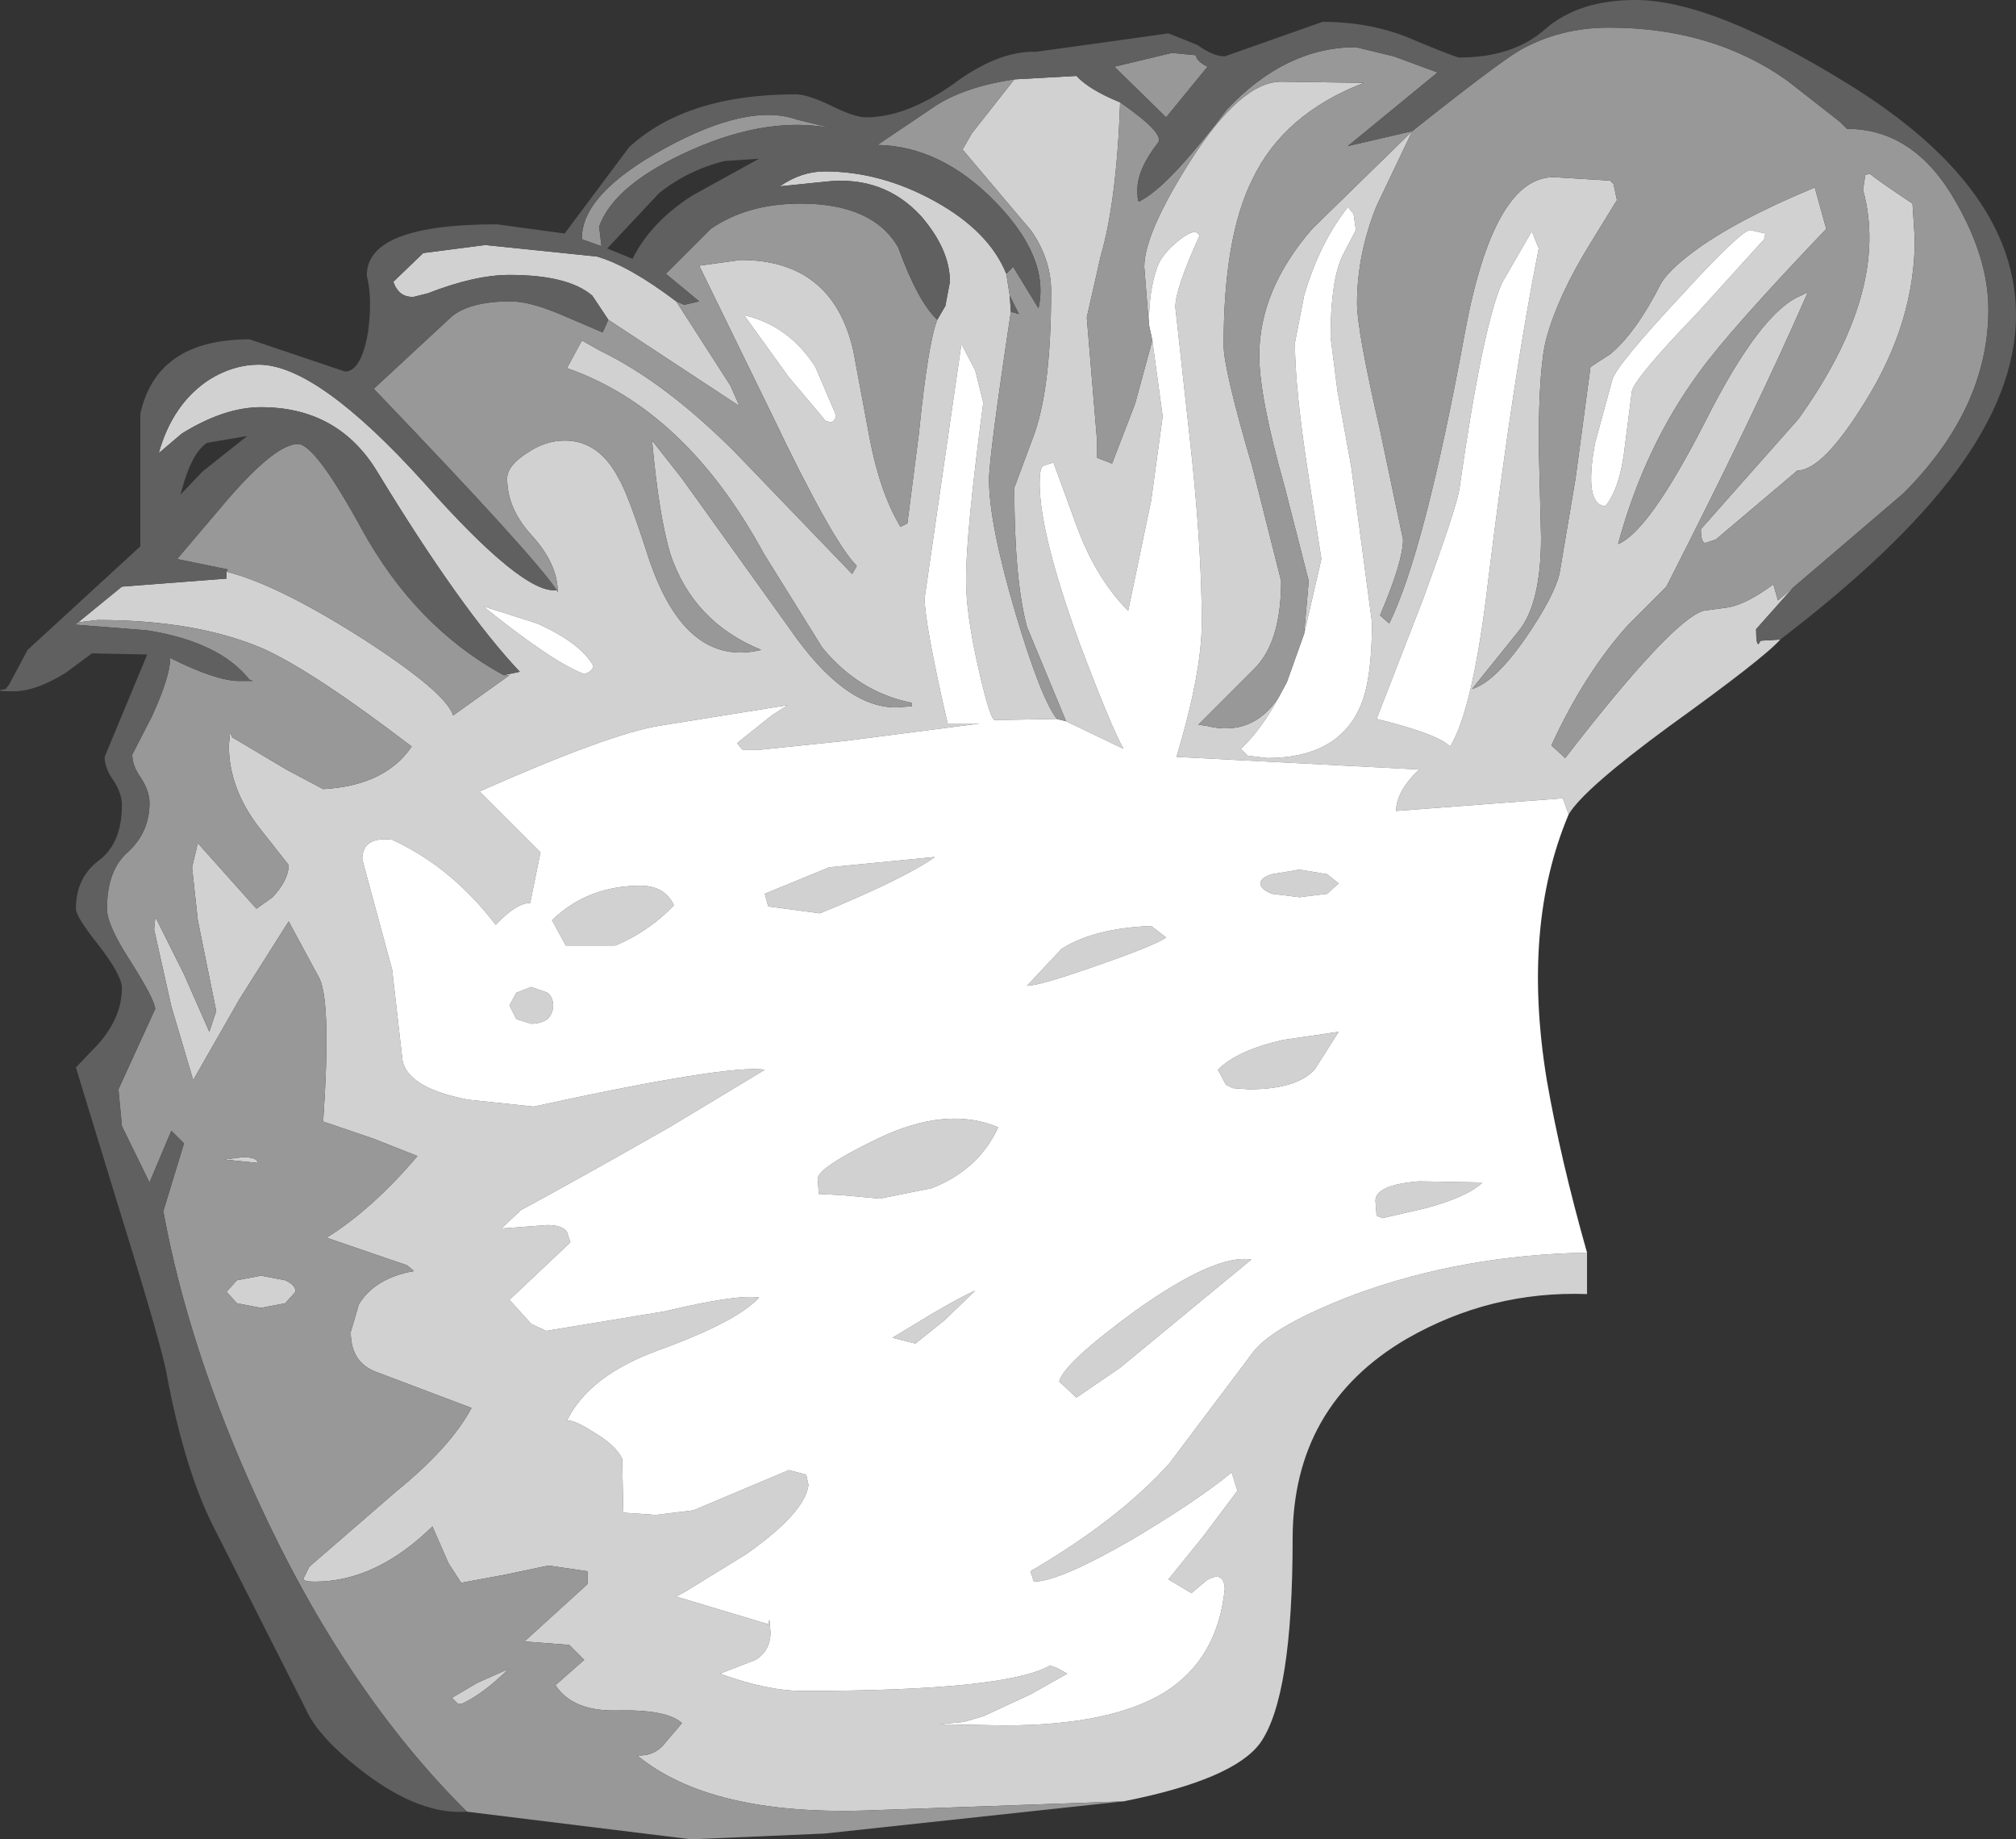 <?xml version="1.0" encoding="UTF-8" standalone="no"?>
<svg xmlns:ffdec="https://www.free-decompiler.com/flash" xmlns:xlink="http://www.w3.org/1999/xlink" ffdec:objectType="shape" height="79.95px" width="87.65px" xmlns="http://www.w3.org/2000/svg">
  <rect width="100%" height="100%" fill="#333333" stroke="none"/>
  <g transform="matrix(1.0, 0.0, 0.0, 1.0, 37.05, 51.5)">
    <path d="M-33.65 -24.45 L-31.75 -26.0 -27.2 -26.35 -27.2 -26.65 Q-25.0 -26.1 -21.3 -23.75 -17.65 -21.4 -17.35 -20.4 L-14.9 -22.15 -15.15 -22.15 -14.45 -22.3 Q-17.0 -25.0 -20.65 -31.0 -22.35 -33.8 -25.7 -33.8 -27.3 -33.8 -29.15 -32.65 L-30.15 -31.8 Q-29.55 -33.95 -27.95 -35.0 -26.9 -35.65 -25.8 -35.65 -23.25 -35.65 -18.6 -30.5 -14.3 -25.65 -12.85 -25.85 L-12.8 -25.75 -12.8 -25.85 Q-12.85 -27.05 -13.95 -28.25 -15.0 -29.4 -15.0 -30.7 -15.0 -31.25 -14.15 -31.8 -13.35 -32.35 -12.5 -32.35 -11.0 -32.35 -10.15 -30.7 -9.75 -30.05 -8.85 -27.25 -7.25 -22.45 -3.95 -23.25 -6.9 -24.45 -7.9 -27.4 -8.4 -29.05 -8.7 -32.35 L-7.4 -30.7 -2.7 -24.15 Q-0.35 -20.75 1.9 -20.75 L2.6 -20.8 2.6 -20.95 Q0.3 -21.4 -1.3 -23.35 L-3.85 -27.45 Q-7.25 -33.7 -12.4 -35.5 L-11.75 -36.7 -10.95 -36.25 Q-8.15 -34.9 -5.1 -31.85 L0.0 -26.55 0.2 -26.9 Q-0.85 -27.95 -3.5 -33.5 L-6.65 -39.95 -4.85 -40.2 Q-0.85 -40.2 0.05 -36.25 L0.75 -32.5 Q1.2 -30.1 2.1 -28.6 L2.4 -28.75 2.9 -32.65 Q3.3 -36.6 3.7 -37.6 L4.05 -38.2 4.25 -39.25 Q4.25 -40.65 3.0 -42.1 1.35 -43.9 -1.2 -43.6 L-3.15 -43.4 Q-2.2 -44.05 -1.2 -44.05 1.25 -44.05 3.6 -42.75 5.95 -41.45 6.7 -39.6 L6.85 -38.65 6.9 -37.95 Q5.95 -31.65 5.95 -30.65 5.95 -28.75 7.1 -24.85 8.2 -21.15 8.9 -20.25 L6.2 -20.2 Q6.0 -20.2 5.5 -22.4 4.95 -24.8 4.95 -26.3 4.95 -28.35 5.7 -34.0 L5.35 -35.4 4.75 -36.55 3.15 -25.5 Q3.15 -24.4 4.15 -20.05 L5.55 -20.05 -0.25 -19.3 -4.1 -18.9 -4.75 -18.9 -4.85 -19.0 -5.0 -19.2 -3.5 -20.4 -2.8 -20.85 -8.4 -19.95 Q-10.55 -19.6 -16.2 -17.1 L-13.55 -14.45 -14.0 -12.25 Q-14.6 -12.25 -15.5 -11.3 -17.4 -13.8 -20.0 -15.0 -21.3 -15.15 -21.3 -14.15 L-20.0 -9.35 -19.55 -5.4 Q-19.3 -4.2 -16.7 -3.7 L-13.85 -3.4 Q-5.35 -5.25 -3.8 -5.0 L-7.95 -2.5 Q-11.9 -0.25 -14.4 1.1 L-15.25 1.9 -13.25 1.75 Q-12.6 1.75 -12.4 2.05 L-12.25 2.5 -14.9 5.0 -13.95 6.05 -13.3 6.35 -8.15 5.5 Q-5.0 4.75 -4.05 4.9 -5.0 5.95 -8.45 7.2 -11.45 8.3 -12.4 10.25 -12.1 10.2 -11.25 10.75 -10.3 11.3 -10.0 11.9 L-9.95 14.25 -8.55 14.35 -6.9 14.15 -2.75 12.4 -2.0 12.6 -1.9 13.05 Q-2.05 14.25 -4.6 16.05 L-7.2 17.65 -7.65 17.9 -3.65 19.1 -3.6 18.9 -3.55 19.45 Q-3.55 20.25 -4.2 20.65 L-5.75 21.25 Q-3.7 22.0 -2.15 22.0 6.65 22.0 8.6 20.9 L8.9 21.0 9.35 21.25 7.75 22.15 5.7 23.1 4.85 23.35 3.8 23.45 6.6 23.5 Q11.25 23.5 13.6 22.05 15.9 20.6 16.2 17.55 16.15 16.75 15.4 17.2 L14.75 17.75 13.75 17.15 15.25 15.3 16.75 13.3 16.5 12.5 Q15.05 13.7 12.2 15.4 9.0 17.25 7.9 17.25 L7.75 16.8 Q11.6 14.55 13.8 12.1 L17.45 7.25 Q18.35 6.1 21.9 4.75 26.55 3.05 31.95 2.95 L31.95 4.75 Q27.75 4.6 24.1 6.7 19.15 9.6 19.15 15.4 19.15 22.25 17.75 24.25 16.6 25.85 11.8 26.8 L0.55 27.2 Q-6.2 27.4 -9.35 24.8 -8.7 24.85 -8.25 24.4 L-7.4 23.4 Q-8.05 22.8 -10.2 22.85 -12.15 22.9 -12.9 21.75 L-11.65 20.65 -12.3 20.0 -14.25 19.85 -11.5 17.35 -11.5 16.8 -13.2 16.55 -15.1 16.95 -17.0 17.3 -17.55 16.45 -18.25 14.85 Q-20.7 17.25 -23.35 17.25 -23.9 17.25 -23.85 17.1 L-23.6 16.6 -19.85 13.35 Q-17.45 11.4 -16.55 9.7 L-20.65 8.15 Q-21.8 7.75 -21.8 6.4 L-21.45 5.2 Q-20.75 4.05 -19.05 3.75 L-19.35 3.5 -22.85 2.3 Q-20.85 1.05 -18.9 -1.25 L-20.8 -2.0 -23.0 -2.75 Q-22.65 -7.85 -23.15 -8.95 L-24.5 -11.45 -26.65 -8.05 -28.65 -4.55 -29.6 -7.75 -30.35 -11.1 -30.3 -11.6 -30.25 -11.55 -29.05 -9.15 -27.95 -6.65 -27.65 -7.55 -28.45 -11.5 -28.7 -13.8 -28.45 -14.85 -25.9 -12.0 -25.2 -12.5 Q-24.5 -13.25 -24.5 -13.9 L-25.8 -15.55 Q-27.1 -17.25 -27.1 -19.1 L-27.05 -19.65 -26.95 -19.45 -24.6 -18.05 -23.0 -17.2 Q-20.3 -17.35 -19.15 -19.05 -23.4 -22.3 -25.6 -23.3 -28.5 -24.55 -32.8 -24.55 L-33.65 -24.45 M-10.6 -37.6 L-11.3 -38.65 Q-12.35 -39.55 -14.9 -39.55 -16.4 -39.55 -18.45 -38.75 L-19.05 -38.6 Q-19.7 -38.55 -19.95 -39.25 L-18.65 -40.5 -15.95 -40.85 -11.1 -40.35 Q-9.7 -39.95 -7.65 -38.4 L-5.3 -34.75 -4.9 -33.85 -10.6 -37.6 M7.05 -48.05 L9.75 -48.2 Q10.3 -47.6 11.65 -47.05 11.5 -42.75 10.8 -40.35 L10.2 -37.7 10.65 -32.3 10.65 -31.6 11.3 -31.35 12.3 -33.95 13.05 -36.7 13.5 -33.4 13.0 -29.75 12.0 -24.95 Q10.55 -26.4 9.7 -28.8 L8.75 -31.4 8.3 -31.25 Q8.15 -31.15 8.15 -30.5 8.15 -28.3 9.9 -23.5 11.3 -19.8 11.8 -18.95 L9.3 -20.15 7.6 -24.25 Q7.05 -26.3 7.05 -30.3 L7.85 -32.45 Q8.65 -34.5 8.65 -38.85 8.65 -40.2 7.8 -41.45 L4.8 -45.0 5.2 -45.7 7.05 -48.05 M40.9 -25.95 L39.3 -24.15 Q39.3 -23.5 39.4 -23.5 L39.5 -23.65 40.35 -23.7 Q39.65 -22.9 35.55 -19.95 31.8 -17.2 31.15 -16.1 L30.9 -16.8 23.65 -16.25 Q23.65 -17.1 24.65 -18.05 L14.1 -18.6 Q15.2 -22.25 15.2 -24.45 15.2 -27.85 14.65 -32.7 L14.05 -38.15 Q14.05 -38.95 15.1 -41.25 14.95 -41.65 14.2 -41.05 13.45 -40.45 13.25 -39.85 12.9 -38.85 12.9 -37.4 L12.7 -39.9 Q12.7 -41.35 14.7 -44.5 16.9 -47.95 18.65 -47.95 L22.25 -47.9 Q18.75 -46.55 17.4 -43.7 16.15 -41.2 16.15 -36.5 16.15 -35.45 17.4 -31.2 L18.65 -26.25 Q18.65 -23.55 17.45 -22.4 L15.2 -20.15 15.05 -20.0 15.4 -19.95 Q17.4 -19.45 18.55 -21.2 17.8 -19.8 16.9 -18.95 L17.2 -18.65 18.05 -18.55 Q21.05 -18.55 22.05 -20.7 22.6 -21.85 22.6 -24.45 L21.7 -31.2 21.1 -34.5 20.8 -36.85 Q20.8 -39.25 21.3 -40.35 L21.9 -41.5 21.8 -42.2 21.55 -42.5 Q20.3 -40.9 19.65 -38.65 L19.25 -36.6 Q19.25 -34.6 19.85 -30.75 L20.4 -27.2 19.65 -23.95 19.85 -26.25 18.8 -30.35 Q17.7 -34.25 17.7 -36.05 17.7 -38.9 20.0 -41.55 L24.35 -45.8 22.8 -42.55 Q21.95 -40.45 21.95 -38.3 21.95 -37.15 22.95 -32.8 L23.95 -28.05 Q23.95 -27.1 22.95 -24.75 L23.35 -24.4 Q24.9 -27.55 26.65 -37.1 27.9 -43.8 30.5 -43.8 L32.95 -43.65 33.1 -43.5 33.25 -42.8 32.05 -40.85 Q30.7 -38.65 30.2 -36.85 29.85 -35.65 29.85 -32.15 L29.95 -28.15 Q29.95 -25.3 29.0 -24.1 L26.95 -21.55 Q27.95 -21.85 29.3 -23.8 30.5 -25.55 30.75 -26.55 L31.45 -30.7 32.1 -35.55 32.95 -36.1 Q34.05 -37.0 35.15 -39.15 35.45 -39.7 36.5 -40.5 38.35 -41.9 41.85 -43.35 L42.35 -41.55 Q38.15 -37.15 36.85 -35.35 34.45 -32.1 33.3 -27.85 34.65 -28.4 37.1 -33.2 39.5 -37.95 41.25 -38.65 L41.55 -38.8 Q39.35 -33.75 35.4 -26.0 L33.75 -24.35 Q31.85 -22.25 30.4 -19.1 L31.0 -18.55 Q35.6 -24.5 37.0 -24.95 L38.1 -25.1 Q38.9 -25.25 40.05 -26.1 L40.25 -25.4 40.9 -25.95 M32.75 -29.5 Q33.4 -30.3 33.6 -32.15 L33.9 -34.5 Q34.05 -35.1 36.75 -37.9 L39.65 -41.1 39.7 -41.35 39.05 -41.5 Q38.65 -41.5 36.0 -38.6 33.25 -35.65 33.05 -35.0 L32.3 -32.25 Q31.8 -29.55 32.75 -29.5 M26.0 -19.05 Q27.0 -20.7 27.65 -26.25 28.75 -35.2 29.85 -40.7 L29.55 -41.45 28.25 -39.2 Q27.4 -37.25 26.4 -30.25 26.3 -29.5 24.8 -25.4 L22.8 -20.25 Q25.45 -19.6 26.0 -19.05 M41.1 -31.05 L37.55 -28.05 37.1 -27.9 Q36.9 -27.9 36.9 -28.5 L41.15 -33.3 Q45.15 -38.9 43.95 -43.25 L44.05 -43.9 44.25 -43.95 Q44.45 -43.75 46.1 -42.65 L46.2 -41.1 Q46.2 -37.5 44.05 -34.05 42.2 -31.05 41.1 -31.05 M21.15 -13.1 L20.65 -12.65 19.45 -12.5 18.25 -12.65 Q17.75 -12.85 17.75 -13.1 17.75 -13.35 18.25 -13.5 L19.45 -13.7 20.65 -13.5 21.15 -13.1 M13.0 -11.25 L13.65 -10.75 Q13.15 -10.4 10.7 -9.55 8.15 -8.65 7.6 -8.65 L9.1 -10.25 Q10.5 -11.15 13.0 -11.25 M6.35 -2.5 Q5.5 -0.65 3.45 0.15 L1.2 0.6 -0.45 0.45 -1.45 0.4 -1.5 -0.25 Q-1.5 -0.75 1.1 -2.0 4.1 -3.45 6.35 -2.5 M21.15 -6.65 L20.1 -5.0 Q19.3 -4.15 17.25 -4.15 L16.55 -4.2 16.25 -4.35 15.9 -5.0 Q16.75 -5.85 18.75 -6.3 L21.15 -6.65 M27.4 -0.1 Q26.8 0.5 25.0 1.0 L23.05 1.45 22.95 1.4 22.8 1.35 22.75 0.7 Q22.75 0.0 24.65 -0.15 L27.4 -0.1 M17.35 3.25 L11.65 7.95 9.75 9.25 9.0 8.55 Q9.2 7.75 12.35 5.45 15.8 3.0 17.35 3.25 M5.35 4.6 L4.0 5.9 2.75 6.9 1.75 6.65 3.4 5.65 Q4.85 4.8 5.35 4.6 M-4.7 -37.8 L-2.75 -35.1 -1.15 -33.2 -0.95 -33.15 Q-0.75 -33.15 -0.7 -33.45 L-1.6 -35.55 Q-2.75 -37.35 -4.7 -37.8 M-25.85 -0.95 L-27.3 -1.1 -26.5 -1.2 Q-25.85 -1.2 -25.85 -0.95 M3.6 -14.25 Q2.25 -13.3 -1.4 -11.8 L-3.65 -12.1 -3.8 -12.65 -1.0 -13.8 3.6 -14.25 M-16.05 -25.15 Q-13.0 -22.7 -11.65 -22.2 -11.3 -22.3 -11.25 -22.55 -11.8 -23.55 -13.7 -24.4 L-16.05 -25.15 M-7.75 -12.15 Q-8.85 -11.0 -10.3 -10.4 L-12.45 -10.4 -13.05 -11.5 Q-11.5 -13.0 -9.2 -13.0 -8.15 -13.0 -7.75 -12.15 M-13.0 -7.8 Q-13.0 -7.45 -13.25 -7.2 -13.55 -7.0 -13.95 -7.0 L-14.6 -7.2 -14.9 -7.8 -14.6 -8.35 -13.95 -8.6 -13.25 -8.35 Q-13.0 -8.15 -13.0 -7.8 M-14.95 21.05 Q-16.0 22.1 -16.95 22.55 L-17.15 22.55 -17.4 22.3 -16.3 21.65 -14.95 21.05 M-24.2 4.65 L-24.65 5.15 -25.7 5.35 -26.75 5.15 -27.2 4.65 -26.75 4.15 -25.7 3.95 -24.65 4.15 Q-24.2 4.35 -24.2 4.65" fill="#d1d1d1" fill-rule="evenodd" stroke="none"/>
    <path d="M31.15 -16.1 Q29.1 -11.25 30.2 -4.55 30.8 -1.1 31.95 2.95 26.55 3.05 21.9 4.75 18.35 6.1 17.45 7.25 L13.8 12.1 Q11.6 14.55 7.75 16.8 L7.9 17.25 Q9.0 17.25 12.2 15.4 15.05 13.7 16.5 12.5 L16.75 13.3 15.25 15.3 13.75 17.15 14.75 17.75 15.4 17.2 Q16.15 16.75 16.2 17.55 15.9 20.6 13.6 22.05 11.25 23.5 6.6 23.5 L3.8 23.45 4.85 23.35 5.7 23.1 7.75 22.15 9.35 21.25 8.9 21.0 8.6 20.9 Q6.65 22.0 -2.15 22.0 -3.7 22.0 -5.75 21.25 L-4.2 20.65 Q-3.55 20.25 -3.55 19.45 L-3.6 18.9 -3.65 19.1 -7.65 17.9 -7.2 17.65 -4.6 16.05 Q-2.05 14.25 -1.9 13.05 L-2.0 12.6 -2.75 12.4 -6.9 14.15 -8.55 14.35 -9.95 14.25 -10.0 11.9 Q-10.3 11.3 -11.25 10.75 -12.1 10.2 -12.4 10.25 -11.45 8.3 -8.45 7.2 -5.0 5.95 -4.05 4.9 -5.0 4.75 -8.15 5.5 L-13.3 6.35 -13.95 6.05 -14.9 5.0 -12.25 2.5 -12.4 2.05 Q-12.6 1.75 -13.25 1.75 L-15.25 1.9 -14.4 1.1 Q-11.9 -0.25 -7.95 -2.5 L-3.8 -5.0 Q-5.35 -5.25 -13.85 -3.4 L-16.7 -3.7 Q-19.3 -4.2 -19.55 -5.4 L-20.0 -9.35 -21.3 -14.15 Q-21.3 -15.15 -20.0 -15.0 -17.4 -13.8 -15.5 -11.3 -14.6 -12.25 -14.0 -12.25 L-13.55 -14.45 -16.2 -17.1 Q-10.55 -19.6 -8.4 -19.95 L-2.8 -20.85 -3.5 -20.4 -5.0 -19.2 -4.85 -19.0 -4.75 -18.9 -4.1 -18.9 -0.25 -19.3 5.55 -20.05 4.15 -20.05 Q3.15 -24.4 3.15 -25.5 L4.75 -36.55 5.35 -35.4 5.7 -34.0 Q4.95 -28.35 4.95 -26.3 4.95 -24.8 5.5 -22.4 6.0 -20.2 6.2 -20.2 L8.9 -20.25 9.3 -20.15 11.8 -18.95 Q11.3 -19.8 9.9 -23.5 8.15 -28.3 8.15 -30.5 8.15 -31.15 8.3 -31.25 L8.75 -31.4 9.7 -28.8 Q10.55 -26.4 12.0 -24.95 L13.0 -29.75 13.5 -33.4 13.05 -36.7 12.9 -37.4 Q12.9 -38.85 13.25 -39.85 13.45 -40.45 14.2 -41.05 14.95 -41.65 15.1 -41.25 14.05 -38.95 14.05 -38.15 L14.65 -32.7 Q15.2 -27.85 15.2 -24.45 15.2 -22.25 14.1 -18.6 L24.65 -18.05 Q23.65 -17.1 23.65 -16.25 L30.9 -16.8 31.15 -16.1 M19.65 -23.95 L20.4 -27.2 19.85 -30.75 Q19.25 -34.6 19.25 -36.6 L19.65 -38.65 Q20.3 -40.9 21.55 -42.5 L21.8 -42.2 21.9 -41.5 21.3 -40.35 Q20.8 -39.25 20.8 -36.85 L21.1 -34.5 21.7 -31.2 22.6 -24.45 Q22.6 -21.85 22.05 -20.7 21.05 -18.55 18.05 -18.55 L17.2 -18.65 16.9 -18.95 Q17.8 -19.8 18.55 -21.2 L18.9 -21.85 19.65 -23.95 M32.75 -29.5 Q31.8 -29.55 32.3 -32.25 L33.05 -35.0 Q33.25 -35.65 36.0 -38.6 38.65 -41.5 39.05 -41.5 L39.7 -41.35 39.65 -41.1 36.75 -37.9 Q34.05 -35.1 33.9 -34.5 L33.6 -32.15 Q33.4 -30.3 32.75 -29.5 M26.0 -19.05 Q25.45 -19.6 22.8 -20.25 L24.8 -25.4 Q26.3 -29.5 26.4 -30.25 27.4 -37.25 28.25 -39.2 L29.55 -41.45 29.85 -40.7 Q28.75 -35.2 27.65 -26.25 27.0 -20.7 26.0 -19.05 M5.35 4.6 Q4.85 4.8 3.4 5.65 L1.75 6.65 2.75 6.9 4.0 5.9 5.35 4.6 M17.35 3.25 Q15.8 3.0 12.35 5.45 9.2 7.75 9.0 8.55 L9.75 9.25 11.65 7.95 17.35 3.25 M27.4 -0.1 L24.65 -0.15 Q22.75 0.0 22.75 0.7 L22.8 1.35 22.95 1.4 23.05 1.45 25.0 1.0 Q26.8 0.5 27.4 -0.1 M21.15 -6.65 L18.75 -6.3 Q16.75 -5.85 15.9 -5.0 L16.25 -4.35 16.55 -4.2 17.25 -4.15 Q19.3 -4.15 20.1 -5.0 L21.15 -6.65 M6.35 -2.5 Q4.1 -3.45 1.1 -2.0 -1.5 -0.75 -1.5 -0.25 L-1.45 0.4 -0.45 0.45 1.2 0.6 3.45 0.15 Q5.5 -0.65 6.35 -2.5 M13.0 -11.25 Q10.5 -11.15 9.1 -10.25 L7.6 -8.65 Q8.15 -8.65 10.7 -9.55 13.15 -10.4 13.65 -10.75 L13.0 -11.25 M21.15 -13.1 L20.65 -13.5 19.45 -13.7 18.25 -13.5 Q17.75 -13.35 17.75 -13.1 17.75 -12.85 18.25 -12.65 L19.45 -12.5 20.65 -12.65 21.15 -13.1 M-4.7 -37.8 Q-2.75 -37.35 -1.6 -35.55 L-0.7 -33.45 Q-0.75 -33.15 -0.95 -33.15 L-1.15 -33.2 -2.75 -35.1 -4.7 -37.8 M-16.05 -25.15 L-13.7 -24.4 Q-11.8 -23.55 -11.25 -22.55 -11.3 -22.3 -11.65 -22.2 -13.0 -22.7 -16.05 -25.15 M3.6 -14.25 L-1.0 -13.8 -3.8 -12.65 -3.65 -12.1 -1.4 -11.8 Q2.25 -13.3 3.6 -14.25 M-13.0 -7.8 Q-13.0 -8.15 -13.25 -8.35 L-13.95 -8.6 -14.6 -8.35 -14.9 -7.8 -14.6 -7.2 -13.95 -7.0 Q-13.55 -7.0 -13.25 -7.2 -13.0 -7.45 -13.0 -7.8 M-7.75 -12.15 Q-8.15 -13.0 -9.2 -13.0 -11.5 -13.0 -13.05 -11.5 L-12.45 -10.4 -10.3 -10.4 Q-8.85 -11.0 -7.75 -12.15" fill="#ffffff" fill-rule="evenodd" stroke="none"/>
    <path d="M-16.75 27.25 Q-22.05 22.0 -25.85 13.7 -28.85 7.15 -29.95 1.15 L-29.05 -1.8 -29.6 -2.35 -30.55 -0.1 -31.75 -2.55 -31.9 -4.15 -30.3 -7.65 Q-30.35 -8.1 -31.4 -9.75 -32.4 -11.3 -32.4 -12.0 -32.4 -13.7 -31.45 -14.5 -30.55 -15.35 -30.55 -16.6 -30.55 -17.1 -30.9 -17.65 -31.3 -18.2 -31.3 -18.7 L-30.45 -20.35 Q-29.65 -22.1 -29.65 -22.9 -27.65 -21.9 -26.65 -21.9 L-26.05 -21.9 -26.2 -21.95 Q-27.5 -23.6 -30.65 -24.1 L-33.8 -24.35 -33.65 -24.45 -32.8 -24.55 Q-28.5 -24.55 -25.6 -23.3 -23.4 -22.3 -19.15 -19.05 -20.3 -17.35 -23.0 -17.2 L-24.6 -18.05 -26.95 -19.45 -27.05 -19.65 -27.1 -19.1 Q-27.1 -17.25 -25.8 -15.55 L-24.5 -13.9 Q-24.5 -13.25 -25.2 -12.5 L-25.9 -12.0 -28.45 -14.85 -28.7 -13.8 -28.45 -11.5 -27.65 -7.55 -27.95 -6.65 -29.05 -9.15 -30.25 -11.55 -30.3 -11.6 -30.35 -11.1 -29.6 -7.75 -28.65 -4.55 -26.65 -8.05 -24.5 -11.45 -23.15 -8.95 Q-22.65 -7.85 -23.0 -2.75 L-20.8 -2.0 -18.9 -1.25 Q-20.85 1.05 -22.85 2.3 L-19.35 3.5 -19.05 3.75 Q-20.75 4.05 -21.45 5.2 L-21.8 6.4 Q-21.8 7.75 -20.65 8.15 L-16.55 9.7 Q-17.45 11.4 -19.85 13.35 L-23.6 16.6 -23.85 17.1 Q-23.9 17.25 -23.35 17.25 -20.7 17.25 -18.25 14.85 L-17.55 16.45 -17.0 17.3 -15.1 16.95 -13.2 16.55 -11.5 16.8 -11.5 17.35 -14.25 19.85 -12.3 20.0 -11.65 20.65 -12.9 21.75 Q-12.15 22.9 -10.2 22.85 -8.05 22.8 -7.4 23.4 L-8.25 24.4 Q-8.7 24.85 -9.35 24.8 -6.2 27.4 0.55 27.2 L11.8 26.8 -1.2 28.2 -7.0 28.45 -16.75 27.25 M-27.2 -26.65 L-27.15 -26.75 -29.35 -27.2 -27.1 -29.85 Q-25.05 -32.2 -24.1 -32.2 -23.35 -32.2 -21.35 -28.55 -19.0 -24.25 -15.15 -22.15 L-14.9 -22.15 -17.35 -20.4 Q-17.65 -21.4 -21.3 -23.75 -25.0 -26.1 -27.2 -26.65 M-12.85 -25.85 Q-13.8 -27.3 -20.8 -34.6 L-17.4 -37.75 Q-16.6 -38.4 -14.85 -38.4 -14.0 -38.4 -12.6 -37.8 L-10.85 -37.05 -10.6 -37.6 -4.9 -33.85 -5.3 -34.75 -7.65 -38.4 -7.3 -38.25 -6.65 -38.4 -8.1 -39.6 -6.15 -41.55 Q-4.55 -42.65 -2.25 -42.65 0.9 -42.65 2.0 -40.75 2.85 -38.4 3.7 -37.6 3.3 -36.6 2.9 -32.65 L2.4 -28.75 2.1 -28.6 Q1.2 -30.1 0.75 -32.5 L0.05 -36.25 Q-0.85 -40.2 -4.85 -40.2 L-6.65 -39.95 -3.5 -33.5 Q-0.85 -27.95 0.2 -26.9 L0.0 -26.55 -5.1 -31.85 Q-8.15 -34.9 -10.95 -36.25 L-11.75 -36.7 -12.4 -35.5 Q-7.25 -33.7 -3.85 -27.45 L-1.3 -23.35 Q0.3 -21.4 2.6 -20.95 L2.6 -20.8 1.9 -20.75 Q-0.35 -20.75 -2.7 -24.15 L-7.4 -30.7 -8.7 -32.35 Q-8.4 -29.05 -7.9 -27.4 -6.9 -24.45 -3.95 -23.25 -7.25 -22.45 -8.85 -27.25 -9.75 -30.05 -10.15 -30.7 -11.0 -32.35 -12.5 -32.35 -13.35 -32.35 -14.15 -31.8 -15.0 -31.25 -15.0 -30.7 -15.0 -29.4 -13.95 -28.25 -12.85 -27.05 -12.8 -25.85 L-12.8 -25.75 -12.85 -25.85 M6.7 -39.6 L7.0 -39.9 8.1 -38.1 Q8.6 -40.3 6.2 -42.75 3.85 -45.15 1.1 -45.2 L3.7 -46.95 Q5.0 -47.75 7.05 -48.05 L5.2 -45.7 4.8 -45.0 7.8 -41.45 Q8.65 -40.2 8.65 -38.85 8.65 -34.5 7.85 -32.45 L7.05 -30.3 Q7.05 -26.3 7.6 -24.25 L9.3 -20.15 8.9 -20.25 Q8.2 -21.15 7.1 -24.85 5.95 -28.75 5.95 -30.65 5.95 -31.65 6.9 -37.95 L7.25 -37.85 6.85 -38.65 6.7 -39.6 M11.65 -47.05 Q13.6 -45.7 13.3 -45.3 12.4 -44.15 12.4 -43.25 12.4 -42.65 12.5 -42.75 L12.75 -42.9 Q13.95 -43.65 16.3 -46.75 18.85 -49.45 21.9 -49.45 L23.55 -49.05 25.45 -48.35 21.55 -45.15 24.35 -45.8 Q28.0 -48.7 29.0 -49.3 30.75 -50.3 32.9 -50.3 37.4 -50.3 40.65 -48.0 L42.95 -46.2 43.25 -45.9 Q46.2 -45.9 48.0 -42.7 49.4 -40.25 49.4 -38.05 49.4 -33.75 45.7 -30.05 L40.9 -25.95 40.25 -25.4 40.05 -26.1 Q38.9 -25.25 38.1 -25.1 L37.0 -24.95 Q35.6 -24.5 31.0 -18.55 L30.4 -19.1 Q31.85 -22.25 33.75 -24.35 L35.4 -26.0 Q39.35 -33.75 41.55 -38.8 L41.25 -38.65 Q39.5 -37.95 37.1 -33.2 34.65 -28.4 33.3 -27.85 34.45 -32.1 36.85 -35.35 38.15 -37.15 42.35 -41.55 L41.85 -43.35 Q38.35 -41.9 36.5 -40.5 35.45 -39.7 35.15 -39.15 34.05 -37.0 32.95 -36.1 L32.1 -35.55 31.45 -30.7 30.75 -26.55 Q30.5 -25.55 29.3 -23.8 27.95 -21.85 26.95 -21.55 L29.0 -24.1 Q29.95 -25.3 29.95 -28.15 L29.85 -32.15 Q29.85 -35.65 30.2 -36.85 30.7 -38.65 32.05 -40.85 L33.25 -42.8 33.1 -43.5 32.95 -43.65 30.5 -43.8 Q27.9 -43.8 26.65 -37.1 24.9 -27.55 23.35 -24.4 L22.95 -24.75 Q23.95 -27.1 23.95 -28.05 L22.95 -32.8 Q21.95 -37.15 21.95 -38.3 21.95 -40.45 22.8 -42.55 L24.35 -45.8 20.0 -41.55 Q17.7 -38.9 17.7 -36.05 17.7 -34.25 18.8 -30.35 L19.85 -26.25 19.65 -23.95 18.9 -21.85 18.55 -21.2 Q17.4 -19.45 15.4 -19.95 L15.05 -20.0 15.2 -20.15 17.45 -22.4 Q18.65 -23.55 18.65 -26.25 L17.4 -31.2 Q16.15 -35.45 16.15 -36.5 16.15 -41.2 17.4 -43.7 18.75 -46.55 22.25 -47.9 L18.65 -47.95 Q16.9 -47.95 14.7 -44.5 12.7 -41.35 12.7 -39.9 L12.9 -37.4 13.05 -36.7 12.3 -33.95 11.3 -31.35 10.65 -31.6 10.65 -32.3 10.2 -37.7 10.8 -40.35 Q11.5 -42.75 11.65 -47.05 M41.1 -31.05 Q42.2 -31.05 44.05 -34.05 46.2 -37.5 46.2 -41.1 L46.1 -42.65 Q44.45 -43.75 44.25 -43.95 L44.05 -43.9 43.95 -43.25 Q45.15 -38.9 41.15 -33.3 L36.9 -28.5 Q36.9 -27.9 37.1 -27.9 L37.55 -28.05 41.1 -31.05 M11.4 -48.6 L13.9 -49.2 14.95 -49.1 Q14.95 -48.85 15.45 -48.6 L13.65 -46.4 11.4 -48.6 M-11.0 -41.65 L-10.9 -40.8 -11.75 -41.1 Q-11.8 -43.05 -8.15 -45.05 -4.5 -47.05 -2.4 -46.3 L-0.75 -45.9 Q-3.55 -46.5 -6.95 -45.0 -10.35 -43.5 -11.0 -41.65 M-25.85 -0.95 Q-25.85 -1.2 -26.5 -1.2 L-27.3 -1.1 -25.85 -0.95 M-24.2 4.65 Q-24.2 4.35 -24.65 4.15 L-25.7 3.95 -26.75 4.15 -27.2 4.65 -26.75 5.15 -25.7 5.35 -24.65 5.15 -24.2 4.65 M-14.95 21.05 L-16.3 21.65 -17.4 22.3 -17.15 22.55 -16.95 22.55 Q-16.0 22.1 -14.95 21.05" fill="#989898" fill-rule="evenodd" stroke="none"/>
    <path d="M-16.75 27.25 Q-18.75 27.4 -21.15 25.6 -23.2 24.05 -23.75 22.8 L-27.7 15.0 Q-29.0 12.5 -29.8 8.25 -30.0 7.05 -31.9 0.95 L-33.75 -5.1 -32.75 -6.15 Q-31.75 -7.3 -31.75 -8.55 -31.75 -9.1 -32.75 -10.4 -33.75 -11.65 -33.75 -12.0 -33.75 -13.35 -32.75 -14.1 -31.75 -14.85 -31.75 -16.5 -31.75 -17.0 -32.1 -17.55 -32.5 -18.1 -32.5 -18.6 L-30.65 -23.05 -33.05 -23.1 -34.2 -22.25 Q-35.5 -21.45 -36.45 -21.45 -37.45 -21.45 -36.8 -21.55 L-36.65 -21.75 -35.85 -23.25 -30.95 -27.75 -30.95 -33.5 Q-30.25 -36.75 -26.2 -36.75 L-22.05 -35.35 Q-21.35 -35.35 -21.05 -37.05 -20.85 -38.55 -21.1 -39.5 -21.15 -41.75 -15.45 -41.75 L-12.5 -41.35 -9.7 -45.1 Q-7.2 -47.4 -2.45 -47.4 -1.95 -47.4 -0.9 -46.9 0.1 -46.4 0.6 -46.4 2.35 -46.4 4.4 -47.85 6.35 -49.3 8.0 -49.25 L10.9 -49.65 13.75 -50.05 15.0 -49.55 Q15.7 -49.05 16.2 -49.05 L20.45 -50.55 Q22.65 -50.55 24.45 -49.75 26.25 -49.0 26.4 -49.0 28.75 -49.0 30.15 -50.25 31.6 -51.5 34.05 -51.5 37.4 -51.5 43.3 -47.85 50.6 -43.35 50.6 -37.8 50.6 -34.5 47.95 -30.95 45.45 -27.6 40.35 -23.7 L39.5 -23.65 39.4 -23.5 Q39.3 -23.5 39.3 -24.15 L40.9 -25.95 45.7 -30.05 Q49.4 -33.75 49.4 -38.05 49.4 -40.25 48.0 -42.7 46.2 -45.9 43.25 -45.9 L42.95 -46.2 40.65 -48.0 Q37.4 -50.3 32.9 -50.3 30.75 -50.3 29.0 -49.3 28.0 -48.7 24.35 -45.8 L21.55 -45.15 25.45 -48.35 23.55 -49.05 21.9 -49.45 Q18.85 -49.45 16.3 -46.75 13.95 -43.65 12.75 -42.9 L12.5 -42.75 Q12.4 -42.65 12.4 -43.25 12.4 -44.15 13.3 -45.3 13.6 -45.7 11.65 -47.05 10.3 -47.6 9.75 -48.2 L7.05 -48.05 Q5.0 -47.75 3.7 -46.95 L1.1 -45.2 Q3.85 -45.15 6.2 -42.75 8.6 -40.3 8.1 -38.1 L7.0 -39.9 6.7 -39.6 Q5.95 -41.45 3.6 -42.75 1.25 -44.05 -1.2 -44.05 -2.2 -44.05 -3.15 -43.4 L-1.2 -43.6 Q1.35 -43.9 3.0 -42.1 4.25 -40.65 4.25 -39.25 L4.05 -38.2 3.7 -37.6 Q2.85 -38.4 2.0 -40.75 0.9 -42.65 -2.25 -42.65 -4.55 -42.65 -6.15 -41.55 L-8.1 -39.6 -6.65 -38.4 -7.3 -38.25 -7.65 -38.4 Q-9.7 -39.95 -11.1 -40.35 L-15.95 -40.85 -18.65 -40.5 -19.95 -39.25 Q-19.7 -38.55 -19.05 -38.6 L-18.45 -38.75 Q-16.4 -39.55 -14.9 -39.55 -12.35 -39.55 -11.3 -38.65 L-10.6 -37.6 -10.85 -37.05 -12.6 -37.8 Q-14.0 -38.4 -14.85 -38.4 -16.6 -38.4 -17.4 -37.75 L-20.8 -34.6 Q-13.8 -27.3 -12.85 -25.85 -14.3 -25.65 -18.6 -30.5 -23.25 -35.65 -25.8 -35.65 -26.9 -35.65 -27.95 -35.0 -29.55 -33.95 -30.15 -31.8 L-29.15 -32.65 Q-27.3 -33.8 -25.7 -33.8 -22.35 -33.8 -20.65 -31.0 -17.0 -25.0 -14.45 -22.3 L-15.15 -22.15 Q-19.0 -24.25 -21.35 -28.55 -23.35 -32.2 -24.1 -32.2 -25.05 -32.2 -27.1 -29.85 L-29.35 -27.2 -27.15 -26.75 -27.2 -26.65 -27.2 -26.35 -31.75 -26.0 -33.65 -24.45 -33.8 -24.35 -30.65 -24.1 Q-27.5 -23.6 -26.2 -21.95 L-26.05 -21.9 -26.65 -21.9 Q-27.65 -21.9 -29.65 -22.9 -29.65 -22.1 -30.45 -20.35 L-31.3 -18.7 Q-31.3 -18.2 -30.9 -17.65 -30.55 -17.1 -30.55 -16.6 -30.55 -15.35 -31.45 -14.5 -32.4 -13.7 -32.4 -12.0 -32.4 -11.3 -31.4 -9.75 -30.35 -8.1 -30.3 -7.65 L-31.9 -4.15 -31.75 -2.55 -30.55 -0.1 -29.6 -2.35 -29.05 -1.8 -29.95 1.15 Q-28.85 7.15 -25.85 13.7 -22.05 22.0 -16.75 27.25 M11.4 -48.6 L13.65 -46.4 15.45 -48.6 Q14.95 -48.85 14.95 -49.1 L13.9 -49.2 11.4 -48.6 M6.9 -37.95 L6.85 -38.65 7.25 -37.85 6.9 -37.95 M-11.0 -41.65 Q-10.35 -43.5 -6.95 -45.0 -3.55 -46.5 -0.75 -45.9 L-2.4 -46.3 Q-4.5 -47.05 -8.15 -45.05 -11.8 -43.05 -11.75 -41.1 L-10.9 -40.8 -11.0 -41.65 M-9.55 -40.25 Q-8.75 -41.85 -6.95 -43.0 L-4.05 -44.6 -5.55 -44.5 Q-7.15 -44.1 -8.4 -43.1 L-10.65 -40.7 -9.55 -40.25 M-26.3 -32.55 L-28.05 -32.25 Q-28.75 -31.8 -29.2 -30.0 L-28.25 -31.0 -26.3 -32.55" fill="#606060" fill-rule="evenodd" stroke="none"/>
  </g>
</svg>
